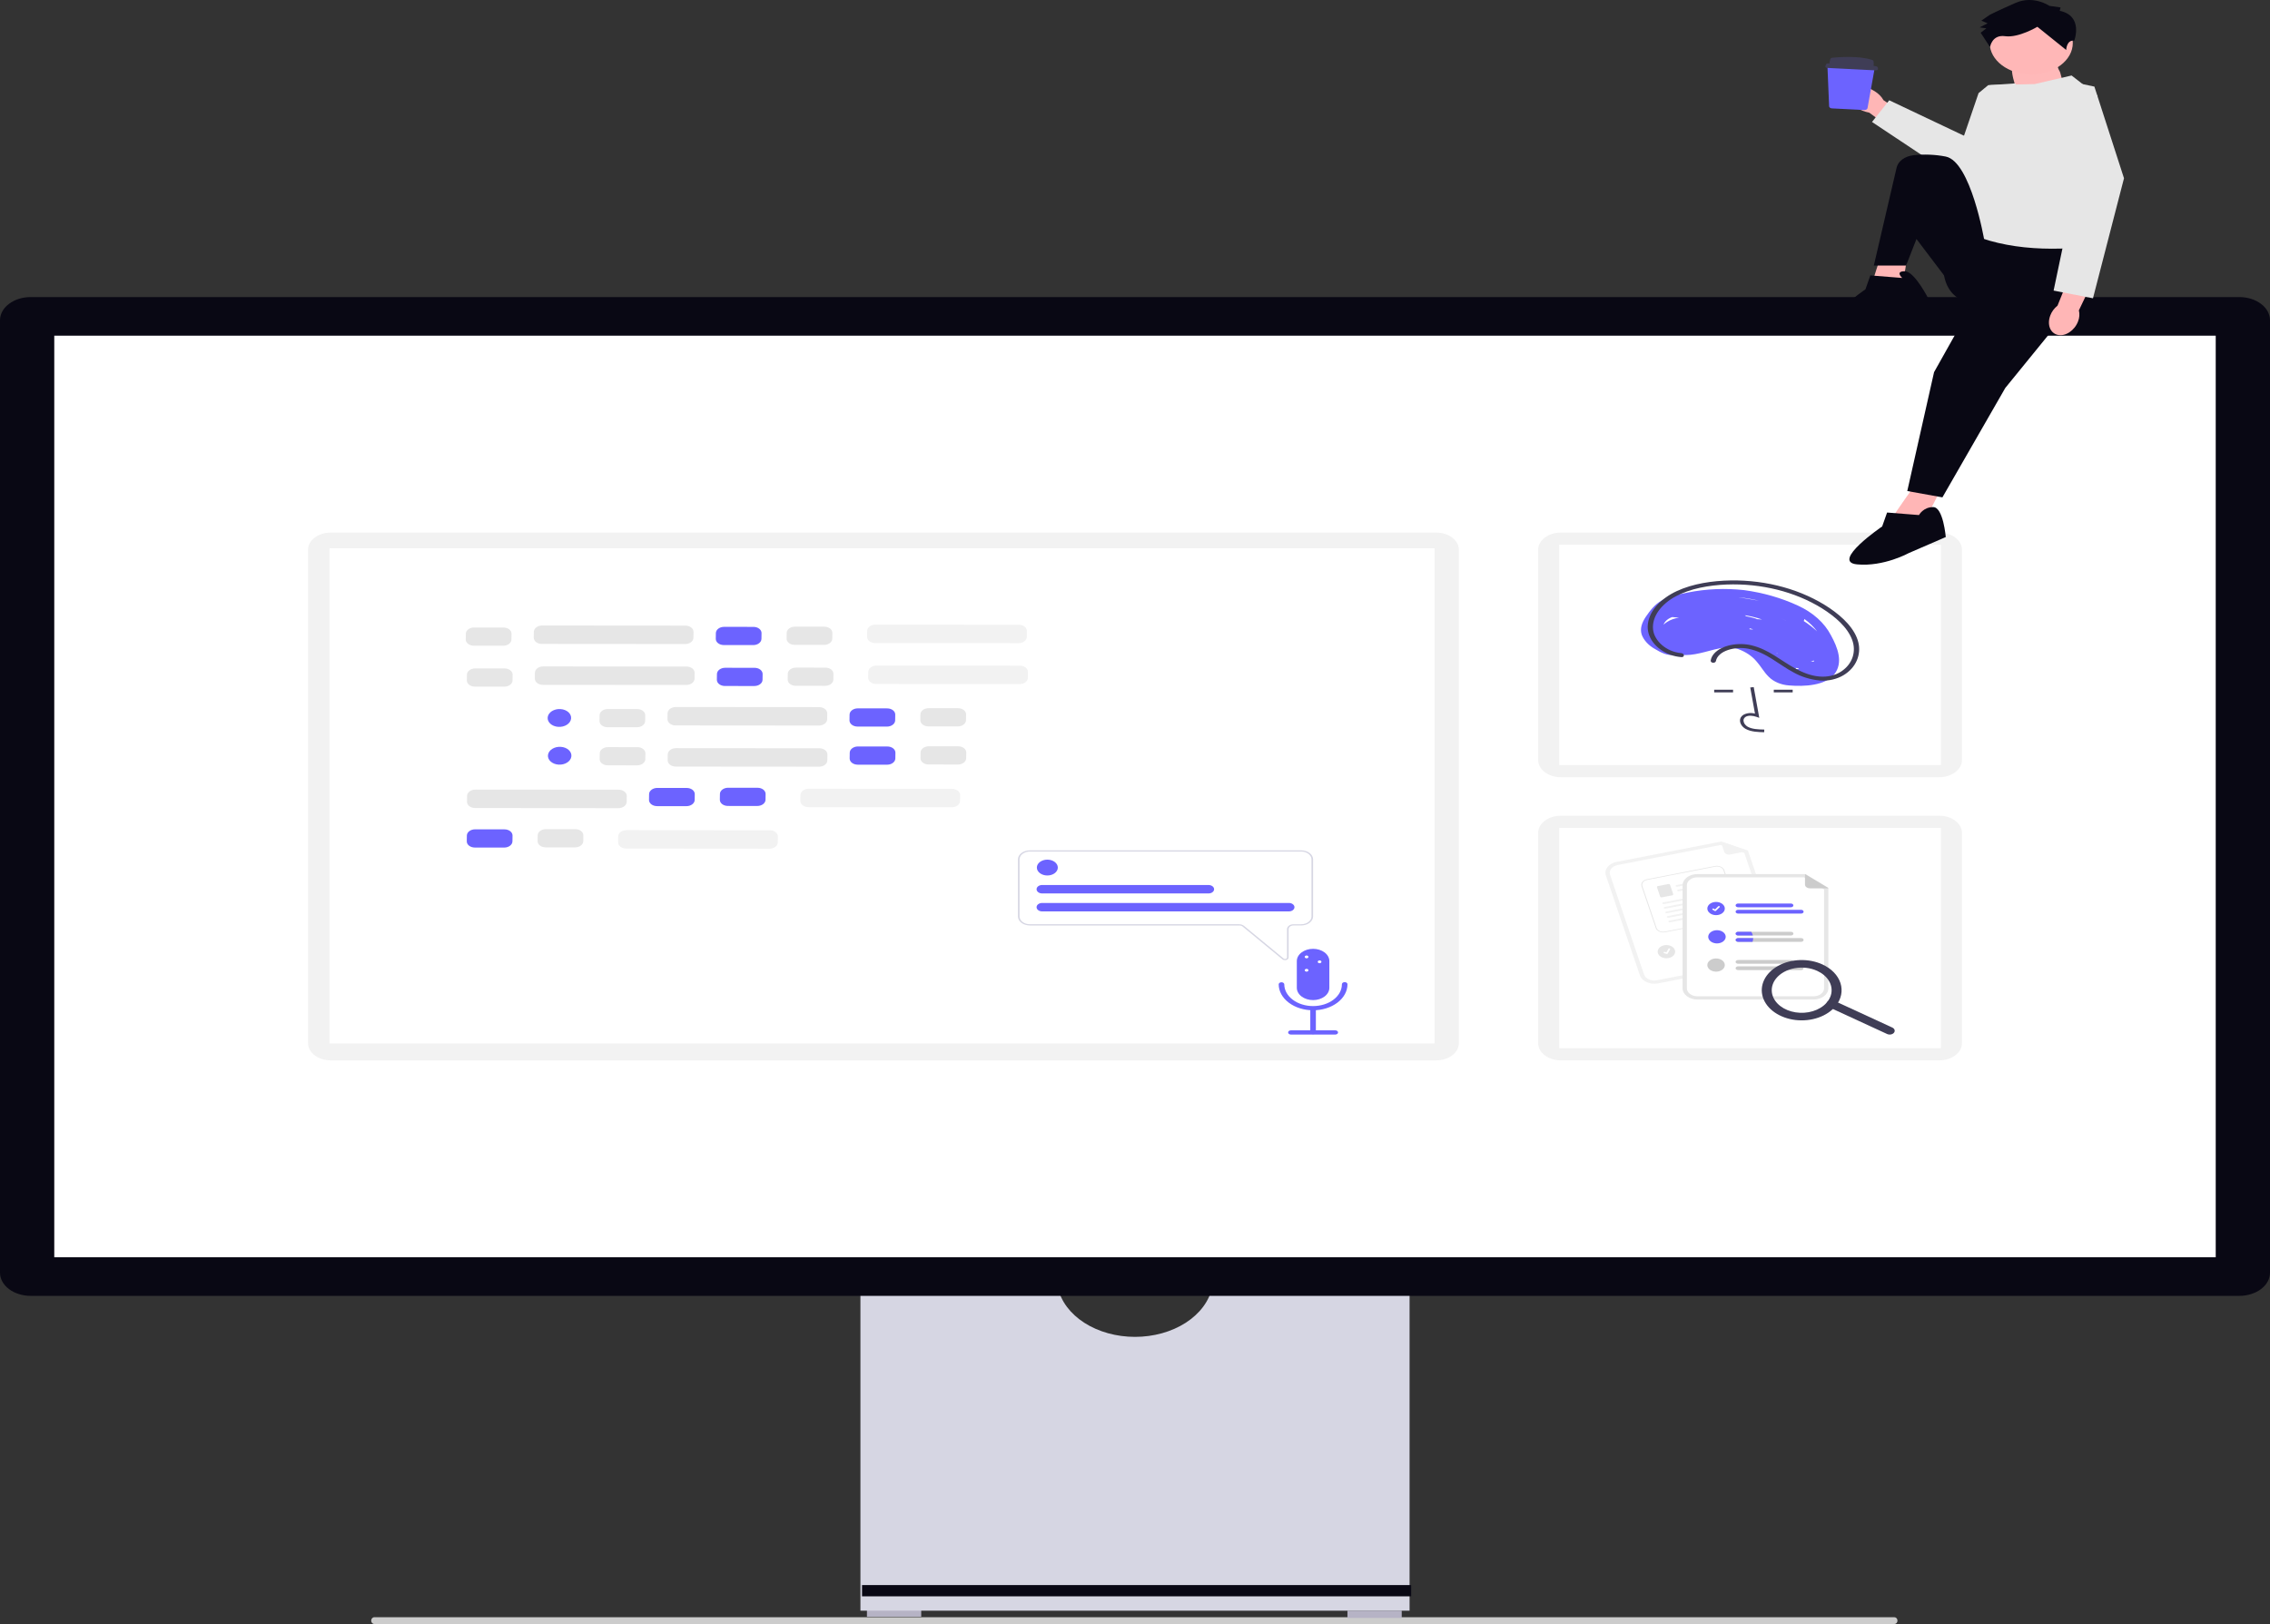 <svg width="436" height="312" viewBox="0 0 436 312" fill="none" xmlns="http://www.w3.org/2000/svg">
<rect x="0" y="0" width="436" height="312" fill="#333333" stroke="none"/>
<g clip-path="url(#clip0_27_359)">
<g clip-path="url(#clip1_27_359)">
<path d="M71.296 311.351C71.296 311.711 71.557 312 71.882 312H363.865C364.192 312 364.45 311.711 364.45 311.351C364.45 310.991 364.189 310.702 363.865 310.702H71.882C71.557 310.703 71.296 310.992 71.296 311.351Z" fill="#CCCCCC"/>
<path d="M176.94 309.213H166.515V310.603H176.94V309.213Z" fill="#B6B3C5"/>
<path d="M269.229 309.445H258.804V310.835H269.229V309.445Z" fill="#B6B3C5"/>
<path d="M232.82 247.336C232.24 249.99 230.431 252.402 227.717 254.143C225.003 255.883 221.559 256.838 218 256.838C214.441 256.838 210.997 255.883 208.283 254.143C205.569 252.402 203.76 249.99 203.18 247.336H165.263V309.444H270.739V247.336H232.82Z" fill="#D6D6E3"/>
<path d="M271.044 304.523H165.57V306.685H271.044V304.523Z" fill="#090814"/>
<path d="M430.12 248.959H5.88C4.321 248.958 2.826 248.489 1.724 247.656C0.622 246.823 0.002 245.693 0 244.515L0 61.518C0.002 60.34 0.622 59.21 1.724 58.377C2.826 57.543 4.321 57.075 5.88 57.073H430.12C431.679 57.075 433.173 57.544 434.276 58.377C435.378 59.21 435.998 60.34 436 61.518V244.515C435.998 245.693 435.378 246.823 434.276 247.656C433.173 248.489 431.679 248.958 430.12 248.959Z" fill="#090814"/>
<path d="M425.575 64.489H10.424V241.543H425.575V64.489Z" fill="white"/>
<path d="M275.839 102.315H63.531C61.12 102.315 59.166 103.792 59.166 105.615V200.418C59.166 202.24 61.12 203.717 63.531 203.717H275.839C278.25 203.717 280.205 202.24 280.205 200.418V105.615C280.205 103.792 278.25 102.315 275.839 102.315Z" fill="#F2F2F2"/>
<path d="M275.542 105.342H63.291V200.459H275.542V105.342Z" fill="white"/>
<path d="M372.47 102.315H299.802C297.391 102.315 295.437 103.792 295.437 105.615V146.018C295.437 147.84 297.391 149.317 299.802 149.317H372.47C374.881 149.317 376.835 147.84 376.835 146.018V105.615C376.835 103.792 374.881 102.315 372.47 102.315Z" fill="#F2F2F2"/>
<path d="M372.79 104.651H299.481V146.982H372.79V104.651Z" fill="white"/>
<path d="M372.47 156.714H299.802C297.391 156.714 295.437 158.191 295.437 160.013V200.417C295.437 202.239 297.391 203.716 299.802 203.716H372.47C374.881 203.716 376.835 202.239 376.835 200.417V160.013C376.835 158.191 374.881 156.714 372.47 156.714Z" fill="#F2F2F2"/>
<path d="M372.79 159.05H299.481V201.381H372.79V159.05Z" fill="white"/>
<path d="M351.67 122.05C350.443 119.668 348.208 117.66 345.313 116.339C342.149 114.875 338.653 113.87 335.002 113.374C331.397 112.972 327.721 113.127 324.198 113.831C322.5 114.163 320.627 114.55 319.194 115.346C317.824 116.107 316.886 117.359 316.122 118.484C315.391 119.562 314.935 120.748 315.331 121.955C315.761 123.054 316.658 124.016 317.883 124.691C318.926 125.314 320.385 126.138 321.779 125.752C321.859 125.73 321.934 125.702 322.005 125.666C324.413 126.22 326.806 125.415 329.281 124.784C330.784 124.4 332.295 124.206 333.804 124.685C335.279 125.207 336.523 126.039 337.388 127.081C338.233 128.03 338.788 129.109 339.714 130.019C340.174 130.488 340.759 130.878 341.432 131.165C342.104 131.452 342.849 131.629 343.618 131.685C346.605 131.938 350.571 131.705 352.294 129.567C354.123 127.289 352.923 124.318 351.67 122.05ZM321.173 118.551L322.502 118.665C321.658 118.78 320.868 119.06 320.211 119.477C319.961 119.637 319.729 119.811 319.518 120C319.524 119.985 319.528 119.97 319.534 119.955C319.665 119.648 319.877 119.365 320.159 119.123C320.441 118.882 320.786 118.687 321.173 118.551V118.551ZM336.049 120.69C336.148 120.746 336.262 120.783 336.383 120.798L336.426 120.803C336.508 120.839 336.591 120.874 336.674 120.91C336.664 120.919 336.657 120.93 336.649 120.94L336.041 120.894C336.055 120.827 336.058 120.758 336.049 120.69ZM341.412 125.483C341.367 125.519 341.328 125.558 341.294 125.6L341.235 125.535C341.29 125.51 341.35 125.493 341.412 125.483ZM344.875 128.316L345.476 128.376C345.438 128.425 345.411 128.479 345.394 128.534C345.251 128.538 345.108 128.539 344.964 128.54L344.875 128.316ZM347.784 127.024L348.027 126.993C348.154 126.977 348.274 126.941 348.381 126.886C348.381 126.897 348.381 126.908 348.381 126.919C348.381 126.955 348.387 127.001 348.393 127.053C348.374 127.079 348.354 127.105 348.332 127.131L347.782 127.024H347.784ZM337.455 118.95C337.359 118.889 337.25 118.841 337.133 118.807C336.563 118.64 335.98 118.503 335.386 118.394C335.298 118.331 335.211 118.266 335.127 118.2C335.627 118.274 336.122 118.37 336.608 118.485C337.232 118.636 337.844 118.814 338.442 119.018C338.112 118.99 337.782 118.968 337.453 118.95L337.455 118.95ZM343.021 119.232C342.73 119.094 342.438 118.96 342.144 118.828C342.446 118.956 342.743 119.091 343.036 119.232H343.021ZM349.02 121.301C348.242 120.581 347.381 119.915 346.447 119.309C346.52 119.184 346.557 119.049 346.556 118.912C347.533 119.61 348.363 120.415 349.019 121.302L349.02 121.301ZM337.832 115.41L337.462 115.346C336.292 115.146 335.101 114.931 333.898 114.749C333.963 114.755 334.027 114.759 334.092 114.766C335.362 114.893 336.614 115.109 337.831 115.41H337.832Z" fill="#6C63FF"/>
<path d="M338.847 140.674C337.734 140.65 336.348 140.621 335.281 140.032C334.963 139.849 334.702 139.616 334.516 139.349C334.33 139.082 334.223 138.788 334.203 138.486C334.184 138.272 334.231 138.058 334.339 137.859C334.448 137.661 334.616 137.484 334.83 137.343C335.148 137.164 335.52 137.047 335.913 137.005C336.306 136.962 336.706 136.994 337.079 137.099L336.17 132.077L336.837 132.008L337.906 137.909L337.349 137.716C336.703 137.492 335.816 137.378 335.265 137.73C335.13 137.822 335.024 137.936 334.957 138.064C334.89 138.192 334.862 138.329 334.877 138.467C334.893 138.691 334.973 138.91 335.111 139.109C335.25 139.308 335.443 139.482 335.678 139.619C336.508 140.077 337.613 140.136 338.866 140.163L338.847 140.674Z" fill="#3F3D56"/>
<path d="M332.871 132.509H329.244V133.018H332.871V132.509Z" fill="#3F3D56"/>
<path d="M344.319 132.509H340.692V133.018H344.319V132.509Z" fill="#3F3D56"/>
<path d="M322.942 125.481C320.021 125.229 317.758 123.114 317.511 120.968C317.215 118.415 319.183 115.99 321.882 114.557C324.704 113.059 328.221 112.433 331.623 112.296C338.26 112.046 344.783 113.671 349.923 116.855C352.472 118.455 354.853 120.493 355.755 122.956C356.539 125.094 355.901 127.517 353.627 129.015C353.064 129.382 352.407 129.657 351.697 129.822C350.986 129.987 350.238 130.04 349.499 129.975C347.734 129.837 346.105 129.135 344.694 128.36C341.951 126.853 339.699 124.753 336.357 123.965C333.907 123.387 330.727 123.895 329.229 125.57C328.889 125.954 328.669 126.391 328.585 126.849C328.554 126.946 328.574 127.049 328.639 127.136C328.704 127.224 328.811 127.289 328.938 127.319C329.067 127.345 329.205 127.332 329.321 127.282C329.437 127.232 329.523 127.15 329.559 127.052C329.952 124.943 333.384 124.155 335.793 124.637C339.304 125.338 341.662 127.708 344.543 129.213C346.034 130.053 347.791 130.583 349.638 130.75C351.239 130.845 352.828 130.476 354.084 129.719C356.545 128.249 357.486 125.723 356.942 123.45C356.311 120.815 353.966 118.558 351.392 116.81C346.174 113.304 339.4 111.412 332.42 111.512C328.86 111.574 325.146 112.131 322.078 113.552C319.103 114.931 316.804 117.239 316.503 119.922C316.368 121.111 316.703 122.304 317.467 123.349C318.231 124.393 319.388 125.242 320.793 125.788C321.471 126.031 322.199 126.186 322.945 126.247C323.59 126.303 323.584 125.539 322.945 125.484L322.942 125.481Z" fill="#3F3D56"/>
<path d="M96.702 120.559L91.06 120.553C90.195 120.552 89.487 121.085 89.477 121.744L89.46 122.857C89.451 123.515 90.144 124.05 91.008 124.051L96.65 124.057C97.514 124.058 98.223 123.524 98.233 122.866L98.249 121.753C98.259 121.094 97.566 120.559 96.702 120.559Z" fill="#E6E6E6"/>
<path d="M144.722 120.436L139.08 120.43C138.216 120.429 137.507 120.963 137.497 121.621L137.481 122.734C137.471 123.393 138.164 123.927 139.028 123.928L144.67 123.934C145.535 123.935 146.243 123.402 146.253 122.743L146.27 121.63C146.279 120.971 145.586 120.437 144.722 120.436Z" fill="#6C63FF"/>
<path d="M158.326 120.399L152.684 120.393C151.819 120.392 151.111 120.925 151.101 121.584L151.084 122.697C151.075 123.355 151.768 123.89 152.632 123.891L158.274 123.897C159.138 123.898 159.847 123.364 159.857 122.706L159.873 121.593C159.883 120.934 159.19 120.399 158.326 120.399Z" fill="#E6E6E6"/>
<path d="M131.653 120.193L104.121 120.171C103.254 120.17 102.544 120.71 102.534 121.377L102.519 122.503C102.51 123.169 103.205 123.71 104.072 123.711L131.604 123.733C132.471 123.734 133.182 123.194 133.191 122.527L133.206 121.401C133.216 120.735 132.52 120.194 131.653 120.193Z" fill="#E6E6E6"/>
<path d="M195.679 120.025L168.147 120.003C167.28 120.002 166.569 120.542 166.56 121.208L166.545 122.334C166.536 123.001 167.231 123.542 168.098 123.542L195.63 123.564C196.497 123.565 197.208 123.025 197.217 122.359L197.232 121.233C197.242 120.566 196.546 120.025 195.679 120.025Z" fill="#F2F2F2"/>
<path d="M96.91 128.422L91.269 128.416C90.404 128.415 89.695 128.949 89.686 129.607L89.669 130.72C89.659 131.379 90.352 131.913 91.217 131.914L96.859 131.92C97.723 131.921 98.432 131.388 98.442 130.729L98.458 129.616C98.468 128.957 97.775 128.423 96.91 128.422Z" fill="#E6E6E6"/>
<path d="M144.93 128.299L139.288 128.293C138.423 128.292 137.714 128.826 137.705 129.484L137.688 130.597C137.678 131.256 138.371 131.791 139.236 131.792L144.878 131.797C145.742 131.798 146.451 131.265 146.461 130.606L146.477 129.493C146.487 128.835 145.794 128.3 144.93 128.299Z" fill="#6C63FF"/>
<path d="M158.535 128.262L152.893 128.256C152.029 128.255 151.32 128.788 151.31 129.447L151.294 130.56C151.284 131.219 151.977 131.753 152.841 131.754L158.483 131.76C159.348 131.761 160.056 131.228 160.066 130.569L160.083 129.456C160.092 128.797 159.399 128.263 158.535 128.262Z" fill="#E6E6E6"/>
<path d="M131.862 128.056L104.33 128.034C103.463 128.034 102.753 128.573 102.743 129.24L102.728 130.366C102.719 131.032 103.414 131.573 104.281 131.574L131.813 131.596C132.68 131.597 133.391 131.057 133.4 130.39L133.415 129.264C133.425 128.598 132.729 128.057 131.862 128.056Z" fill="#E6E6E6"/>
<path d="M195.888 127.889L168.356 127.867C167.489 127.867 166.778 128.407 166.769 129.073L166.753 130.199C166.744 130.866 167.44 131.407 168.307 131.407L195.839 131.429C196.706 131.43 197.416 130.89 197.426 130.224L197.441 129.098C197.45 128.431 196.755 127.89 195.888 127.889Z" fill="#F2F2F2"/>
<path d="M122.384 136.221L116.742 136.216C115.878 136.215 115.169 136.748 115.159 137.407L115.143 138.519C115.133 139.178 115.826 139.713 116.69 139.714L122.332 139.719C123.197 139.72 123.905 139.187 123.915 138.528L123.932 137.416C123.941 136.757 123.249 136.222 122.384 136.221Z" fill="#E6E6E6"/>
<path d="M170.404 136.096L164.762 136.09C163.898 136.09 163.189 136.623 163.18 137.282L163.163 138.394C163.153 139.053 163.846 139.588 164.711 139.589L170.352 139.594C171.217 139.595 171.926 139.062 171.935 138.403L171.952 137.29C171.962 136.632 171.269 136.097 170.404 136.096Z" fill="#6C63FF"/>
<path d="M184.01 136.059L178.368 136.053C177.504 136.052 176.795 136.586 176.785 137.244L176.769 138.357C176.759 139.016 177.452 139.55 178.316 139.551L183.958 139.557C184.822 139.558 185.531 139.025 185.541 138.366L185.557 137.253C185.567 136.594 184.874 136.06 184.01 136.059Z" fill="#E6E6E6"/>
<path d="M157.337 135.853L129.805 135.831C128.938 135.831 128.227 136.37 128.218 137.037L128.202 138.163C128.193 138.83 128.889 139.37 129.756 139.371L157.288 139.393C158.155 139.394 158.865 138.854 158.875 138.188L158.89 137.062C158.899 136.395 158.204 135.854 157.337 135.853Z" fill="#E6E6E6"/>
<path d="M96.894 159.336L91.252 159.33C90.388 159.329 89.679 159.862 89.67 160.521L89.653 161.634C89.643 162.293 90.336 162.827 91.201 162.828L96.843 162.834C97.707 162.835 98.416 162.301 98.425 161.643L98.442 160.53C98.452 159.871 97.759 159.337 96.894 159.336Z" fill="#6C63FF"/>
<path d="M110.499 159.3L104.857 159.294C103.992 159.293 103.284 159.827 103.274 160.485L103.257 161.598C103.248 162.257 103.94 162.792 104.805 162.792L110.447 162.798C111.311 162.799 112.02 162.266 112.03 161.607L112.046 160.494C112.056 159.836 111.363 159.301 110.499 159.3Z" fill="#E6E6E6"/>
<path d="M147.855 159.509L120.323 159.487C119.456 159.486 118.745 160.026 118.736 160.692L118.721 161.818C118.712 162.485 119.407 163.026 120.274 163.026L147.806 163.048C148.673 163.049 149.384 162.509 149.393 161.843L149.408 160.717C149.418 160.05 148.722 159.509 147.855 159.509Z" fill="#F2F2F2"/>
<path d="M131.897 151.38L126.255 151.374C125.39 151.374 124.682 151.907 124.672 152.566L124.655 153.678C124.645 154.337 125.338 154.872 126.203 154.873L131.845 154.878C132.709 154.879 133.418 154.346 133.428 153.687L133.444 152.574C133.454 151.916 132.761 151.381 131.897 151.38Z" fill="#6C63FF"/>
<path d="M145.503 151.345L139.861 151.34C138.997 151.339 138.288 151.872 138.278 152.531L138.262 153.643C138.252 154.302 138.945 154.837 139.809 154.838L145.451 154.843C146.316 154.844 147.024 154.311 147.034 153.652L147.051 152.54C147.061 151.881 146.368 151.346 145.503 151.345Z" fill="#6C63FF"/>
<path d="M118.832 151.721L91.299 151.699C90.432 151.698 89.722 152.238 89.713 152.904L89.697 154.03C89.688 154.697 90.384 155.238 91.251 155.238L118.783 155.26C119.65 155.261 120.36 154.721 120.369 154.055L120.385 152.929C120.394 152.262 119.699 151.721 118.832 151.721Z" fill="#E6E6E6"/>
<path d="M182.858 151.553L155.326 151.531C154.459 151.53 153.749 152.07 153.74 152.737L153.724 153.863C153.715 154.529 154.41 155.07 155.277 155.071L182.81 155.093C183.677 155.093 184.387 154.554 184.396 153.887L184.412 152.761C184.421 152.095 183.726 151.554 182.858 151.553Z" fill="#F2F2F2"/>
<path d="M122.417 143.54L116.775 143.535C115.91 143.534 115.202 144.067 115.192 144.726L115.176 145.839C115.166 146.497 115.859 147.032 116.723 147.033L122.365 147.039C123.229 147.039 123.938 146.506 123.948 145.848L123.964 144.735C123.974 144.076 123.281 143.541 122.417 143.54Z" fill="#E6E6E6"/>
<path d="M170.436 143.416L164.794 143.41C163.93 143.409 163.221 143.943 163.211 144.601L163.195 145.714C163.185 146.373 163.878 146.908 164.742 146.909L170.384 146.914C171.249 146.915 171.957 146.382 171.967 145.723L171.984 144.61C171.993 143.952 171.301 143.417 170.436 143.416Z" fill="#6C63FF"/>
<path d="M184.043 143.379L178.401 143.373C177.536 143.372 176.828 143.905 176.818 144.564L176.801 145.677C176.791 146.336 177.484 146.87 178.349 146.871L183.991 146.877C184.855 146.878 185.564 146.345 185.574 145.686L185.59 144.573C185.6 143.914 184.907 143.38 184.043 143.379Z" fill="#E6E6E6"/>
<path d="M157.372 143.756L129.84 143.734C128.973 143.733 128.263 144.273 128.253 144.939L128.238 146.065C128.229 146.732 128.924 147.273 129.791 147.274L157.323 147.296C158.19 147.296 158.901 146.757 158.91 146.09L158.925 144.964C158.935 144.297 158.239 143.757 157.372 143.756Z" fill="#E6E6E6"/>
<path d="M106.851 146.838C108.044 147.1 109.301 146.575 109.658 145.665C110.015 144.756 109.337 143.806 108.144 143.543C106.95 143.281 105.693 143.806 105.336 144.716C104.979 145.625 105.657 146.575 106.851 146.838Z" fill="#6C63FF"/>
<path d="M106.795 139.581C107.989 139.843 109.246 139.319 109.603 138.409C109.96 137.499 109.282 136.549 108.088 136.287C106.895 136.025 105.638 136.549 105.281 137.459C104.924 138.369 105.602 139.319 106.795 139.581Z" fill="#6C63FF"/>
<path d="M340.041 184.725L318.449 188.928C317.717 189.07 316.939 188.986 316.288 188.696C315.637 188.405 315.165 187.931 314.976 187.378L308.446 168.211C308.258 167.658 308.369 167.071 308.753 166.578C309.137 166.086 309.764 165.729 310.497 165.586L330.584 161.677L335.726 163.416L342.092 182.099C342.28 182.653 342.17 183.24 341.785 183.733C341.401 184.225 340.774 184.582 340.041 184.725Z" fill="#F2F2F2"/>
<path d="M310.704 166.187C310.182 166.289 309.736 166.543 309.462 166.893C309.188 167.244 309.11 167.662 309.243 168.056L315.773 187.223C315.908 187.617 316.244 187.954 316.708 188.161C317.171 188.368 317.725 188.427 318.246 188.326L339.839 184.124C340.36 184.022 340.806 183.768 341.08 183.417C341.354 183.067 341.432 182.649 341.299 182.255L335.032 163.86L330.513 162.331L310.704 166.187Z" fill="white"/>
<path d="M335.671 163.515L332.33 164.165C332.086 164.213 331.827 164.185 331.61 164.088C331.393 163.991 331.236 163.833 331.173 163.649L330.537 161.783C330.534 161.775 330.535 161.767 330.538 161.759C330.541 161.751 330.548 161.743 330.556 161.738C330.565 161.733 330.575 161.729 330.586 161.728C330.597 161.727 330.608 161.728 330.618 161.731L335.68 163.43C335.69 163.434 335.699 163.441 335.704 163.448C335.71 163.456 335.712 163.465 335.711 163.474C335.71 163.483 335.706 163.491 335.699 163.498C335.691 163.505 335.682 163.51 335.671 163.513L335.671 163.515Z" fill="#F2F2F2"/>
<path d="M333.913 179.882L324.081 181.796C324.021 181.807 323.958 181.81 323.896 181.803C323.834 181.797 323.775 181.781 323.721 181.757C323.668 181.733 323.621 181.701 323.583 181.664C323.546 181.626 323.518 181.583 323.503 181.537C323.487 181.492 323.484 181.444 323.492 181.398C323.501 181.351 323.522 181.306 323.554 181.265C323.586 181.225 323.628 181.189 323.677 181.161C323.727 181.133 323.784 181.112 323.844 181.1L333.675 179.187C333.735 179.175 333.798 179.173 333.86 179.179C333.922 179.186 333.981 179.202 334.035 179.226C334.089 179.25 334.136 179.281 334.173 179.319C334.211 179.357 334.238 179.4 334.253 179.445C334.269 179.491 334.272 179.538 334.264 179.585C334.255 179.632 334.234 179.677 334.202 179.717C334.171 179.758 334.129 179.793 334.079 179.822C334.029 179.85 333.972 179.871 333.912 179.882L333.913 179.882Z" fill="#CCCCCC"/>
<path d="M336.21 180.686L324.483 182.968C324.361 182.991 324.231 182.977 324.123 182.929C324.014 182.881 323.936 182.802 323.904 182.709C323.873 182.617 323.891 182.519 323.955 182.437C324.019 182.355 324.124 182.296 324.246 182.272L335.974 179.989C336.096 179.966 336.225 179.979 336.334 180.028C336.442 180.076 336.521 180.155 336.552 180.248C336.583 180.34 336.565 180.438 336.501 180.52C336.437 180.602 336.332 180.661 336.21 180.685V180.686Z" fill="#CCCCCC"/>
<path d="M320.071 184.1C320.998 184.1 321.749 183.532 321.749 182.831C321.749 182.13 320.998 181.562 320.071 181.562C319.144 181.562 318.392 182.13 318.392 182.831C318.392 183.532 319.144 184.1 320.071 184.1Z" fill="#E6E6E6"/>
<path d="M332.867 176.561L319.811 179.102C319.434 179.174 319.034 179.131 318.699 178.981C318.364 178.832 318.12 178.588 318.022 178.303L315.287 170.268C315.191 169.983 315.248 169.681 315.446 169.427C315.644 169.174 315.966 168.99 316.343 168.916L329.399 166.376C329.776 166.303 330.176 166.346 330.512 166.496C330.847 166.646 331.09 166.889 331.188 167.174L333.924 175.208C334.021 175.493 333.964 175.796 333.766 176.05C333.568 176.303 333.245 176.487 332.867 176.561Z" fill="white"/>
<path d="M332.867 176.561L319.811 179.102C319.434 179.174 319.034 179.131 318.699 178.981C318.364 178.832 318.12 178.588 318.022 178.303L315.287 170.268C315.191 169.983 315.248 169.681 315.446 169.427C315.644 169.174 315.966 168.99 316.343 168.916L329.399 166.376C329.776 166.303 330.176 166.346 330.512 166.496C330.847 166.646 331.09 166.889 331.188 167.174L333.924 175.208C334.021 175.493 333.964 175.796 333.766 176.05C333.568 176.303 333.245 176.487 332.867 176.561ZM316.388 169.044C316.056 169.109 315.771 169.271 315.596 169.495C315.421 169.718 315.371 169.985 315.456 170.237L318.192 178.271C318.278 178.522 318.493 178.737 318.789 178.87C319.085 179.002 319.438 179.04 319.771 178.975L332.827 176.435C333.16 176.37 333.445 176.208 333.619 175.984C333.794 175.76 333.844 175.493 333.759 175.242L331.023 167.208C330.937 166.957 330.722 166.741 330.427 166.609C330.131 166.477 329.777 166.439 329.444 166.504L316.388 169.044Z" fill="#E6E6E6"/>
<path d="M328.736 169.078L322.147 170.36C322.089 170.372 322.028 170.368 321.975 170.347C321.921 170.326 321.881 170.291 321.861 170.248C321.852 170.226 321.848 170.202 321.851 170.179C321.855 170.156 321.864 170.133 321.879 170.113C321.894 170.093 321.914 170.075 321.938 170.06C321.963 170.046 321.991 170.036 322.021 170.03L328.728 168.725C329.001 168.829 328.928 169.041 328.736 169.078H328.736Z" fill="#F2F2F2"/>
<path d="M329.034 169.952L322.445 171.234C322.387 171.246 322.325 171.242 322.272 171.221C322.219 171.2 322.179 171.165 322.159 171.122C322.149 171.1 322.146 171.076 322.149 171.053C322.152 171.03 322.162 171.007 322.177 170.987C322.192 170.967 322.212 170.949 322.236 170.934C322.261 170.92 322.289 170.91 322.319 170.904L329.026 169.599C329.299 169.703 329.226 169.915 329.033 169.952H329.034Z" fill="#F2F2F2"/>
<path d="M321.19 172.008L319.18 172.4C319.114 172.412 319.044 172.405 318.986 172.379C318.927 172.353 318.885 172.31 318.868 172.261L318.257 170.467C318.24 170.417 318.25 170.365 318.284 170.321C318.319 170.276 318.375 170.244 318.441 170.232L320.452 169.84C320.517 169.827 320.587 169.835 320.645 169.861C320.704 169.887 320.746 169.93 320.763 169.979L321.374 171.773C321.391 171.822 321.381 171.875 321.347 171.919C321.312 171.963 321.256 171.995 321.19 172.008Z" fill="#E6E6E6"/>
<path d="M329.624 171.745L319.568 173.701C319.51 173.713 319.449 173.708 319.396 173.688C319.342 173.667 319.302 173.632 319.282 173.589C319.272 173.567 319.269 173.543 319.272 173.52C319.275 173.497 319.285 173.474 319.3 173.454C319.315 173.434 319.335 173.416 319.359 173.401C319.384 173.387 319.412 173.377 319.442 173.371L329.616 171.391C329.888 171.495 329.816 171.707 329.624 171.745Z" fill="#F2F2F2"/>
<path d="M329.922 172.619L319.866 174.575C319.808 174.587 319.746 174.582 319.693 174.562C319.64 174.541 319.6 174.506 319.58 174.463C319.57 174.441 319.567 174.417 319.57 174.394C319.573 174.371 319.583 174.348 319.598 174.328C319.613 174.308 319.633 174.29 319.657 174.275C319.682 174.261 319.71 174.251 319.74 174.245L329.914 172.265C330.185 172.367 330.114 172.581 329.922 172.619Z" fill="#F2F2F2"/>
<path d="M330.22 173.492L320.163 175.448C320.105 175.46 320.044 175.456 319.991 175.435C319.938 175.414 319.897 175.379 319.877 175.336C319.868 175.314 319.865 175.29 319.868 175.267C319.871 175.244 319.88 175.221 319.895 175.201C319.91 175.181 319.93 175.163 319.955 175.148C319.979 175.134 320.007 175.124 320.037 175.118L330.211 173.138C330.483 173.242 330.412 173.454 330.22 173.492Z" fill="#F2F2F2"/>
<path d="M330.517 174.365L320.461 176.322C320.403 176.334 320.342 176.329 320.288 176.308C320.235 176.287 320.195 176.252 320.175 176.209C320.166 176.187 320.162 176.164 320.165 176.14C320.169 176.117 320.178 176.095 320.193 176.074C320.208 176.054 320.228 176.036 320.252 176.022C320.277 176.007 320.305 175.997 320.335 175.991L330.509 174.012C330.782 174.115 330.71 174.327 330.517 174.365Z" fill="#F2F2F2"/>
<path d="M330.815 175.239L320.758 177.196C320.701 177.208 320.639 177.203 320.586 177.182C320.533 177.161 320.492 177.126 320.472 177.083C320.463 177.061 320.46 177.038 320.463 177.014C320.466 176.991 320.475 176.969 320.49 176.948C320.505 176.928 320.525 176.91 320.55 176.896C320.574 176.881 320.602 176.871 320.632 176.865L330.806 174.886C331.078 174.989 331.007 175.201 330.815 175.239Z" fill="#F2F2F2"/>
<path d="M320.194 183.274C320.158 183.281 320.119 183.279 320.085 183.268L319.627 183.122C319.606 183.115 319.587 183.105 319.571 183.093C319.555 183.08 319.542 183.065 319.533 183.049C319.525 183.033 319.521 183.016 319.521 182.999C319.521 182.981 319.526 182.964 319.535 182.948C319.544 182.932 319.557 182.917 319.573 182.905C319.59 182.893 319.609 182.883 319.63 182.877C319.652 182.87 319.674 182.867 319.697 182.867C319.72 182.867 319.743 182.871 319.764 182.878L320.061 182.973L320.449 182.283C320.458 182.267 320.471 182.252 320.488 182.24C320.504 182.228 320.524 182.218 320.545 182.212C320.566 182.205 320.589 182.202 320.612 182.202C320.635 182.202 320.658 182.206 320.679 182.213C320.722 182.226 320.755 182.252 320.773 182.285C320.79 182.318 320.79 182.354 320.772 182.386L320.315 183.198C320.304 183.217 320.288 183.233 320.268 183.246C320.247 183.26 320.223 183.269 320.197 183.274L320.194 183.274Z" fill="white"/>
<path d="M348.324 192.028H326.026C325.27 192.027 324.545 191.8 324.011 191.396C323.476 190.992 323.175 190.444 323.175 189.872V170.08C323.175 169.509 323.476 168.961 324.011 168.557C324.545 168.153 325.27 167.926 326.026 167.925H346.769L351.175 170.579V189.872C351.174 190.444 350.873 190.991 350.339 191.396C349.804 191.8 349.079 192.027 348.324 192.028Z" fill="#E6E6E6"/>
<path d="M326.028 168.546C325.49 168.546 324.974 168.708 324.593 168.996C324.212 169.284 323.998 169.674 323.997 170.081V189.873C323.998 190.28 324.212 190.67 324.593 190.958C324.974 191.246 325.49 191.408 326.028 191.408H348.325C348.864 191.408 349.38 191.246 349.761 190.958C350.141 190.67 350.355 190.28 350.356 189.873V170.878L346.485 168.546H326.028Z" fill="white"/>
<path d="M343.986 174.301H333.832C333.706 174.301 333.585 174.263 333.496 174.196C333.407 174.129 333.357 174.037 333.357 173.942C333.357 173.847 333.407 173.755 333.496 173.688C333.585 173.621 333.706 173.583 333.832 173.583H343.981C344.107 173.583 344.228 173.621 344.317 173.688C344.406 173.755 344.456 173.847 344.456 173.942C344.456 174.037 344.406 174.129 344.317 174.196C344.228 174.263 344.107 174.301 343.981 174.301H343.986Z" fill="#6C63FF"/>
<path d="M345.946 175.513H333.832C333.706 175.513 333.585 175.475 333.496 175.407C333.407 175.34 333.357 175.249 333.357 175.154C333.357 175.058 333.407 174.967 333.496 174.9C333.585 174.832 333.706 174.794 333.832 174.794H345.946C346.072 174.794 346.193 174.832 346.282 174.9C346.371 174.967 346.421 175.058 346.421 175.154C346.421 175.249 346.371 175.34 346.282 175.407C346.193 175.475 346.072 175.513 345.946 175.513Z" fill="#6C63FF"/>
<path d="M343.986 179.012H333.837C333.711 179.012 333.59 179.05 333.501 179.117C333.412 179.185 333.362 179.276 333.362 179.371C333.362 179.466 333.412 179.558 333.501 179.625C333.59 179.692 333.711 179.73 333.837 179.73H343.986C344.112 179.73 344.233 179.692 344.322 179.625C344.411 179.558 344.461 179.466 344.461 179.371C344.461 179.276 344.411 179.185 344.322 179.117C344.233 179.05 344.112 179.012 343.986 179.012Z" fill="#CCCCCC"/>
<path d="M345.944 180.224H333.835C333.709 180.224 333.589 180.262 333.499 180.329C333.41 180.396 333.36 180.488 333.36 180.583C333.36 180.678 333.41 180.769 333.499 180.837C333.589 180.904 333.709 180.942 333.835 180.942H345.944C346.07 180.942 346.19 180.904 346.279 180.837C346.369 180.769 346.419 180.678 346.419 180.583C346.419 180.488 346.369 180.396 346.279 180.329C346.19 180.262 346.07 180.224 345.944 180.224Z" fill="#CCCCCC"/>
<path d="M343.986 185.157H333.832C333.706 185.157 333.585 185.119 333.496 185.052C333.407 184.985 333.357 184.893 333.357 184.798C333.357 184.703 333.407 184.611 333.496 184.544C333.585 184.477 333.706 184.439 333.832 184.439H343.981C344.107 184.439 344.228 184.477 344.317 184.544C344.406 184.611 344.456 184.703 344.456 184.798C344.456 184.893 344.406 184.985 344.317 185.052C344.228 185.119 344.107 185.157 343.981 185.157H343.986Z" fill="#CCCCCC"/>
<path d="M345.946 186.37H333.832C333.706 186.37 333.585 186.332 333.496 186.265C333.407 186.198 333.357 186.106 333.357 186.011C333.357 185.916 333.407 185.825 333.496 185.757C333.585 185.69 333.706 185.652 333.832 185.652H345.946C346.072 185.652 346.193 185.69 346.282 185.757C346.371 185.825 346.421 185.916 346.421 186.011C346.421 186.106 346.371 186.198 346.282 186.265C346.193 186.332 346.072 186.37 345.946 186.37Z" fill="#CCCCCC"/>
<path d="M329.608 175.817C330.535 175.817 331.286 175.249 331.286 174.548C331.286 173.847 330.535 173.279 329.608 173.279C328.681 173.279 327.929 173.847 327.929 174.548C327.929 175.249 328.681 175.817 329.608 175.817Z" fill="#6C63FF"/>
<path d="M329.442 175.031C329.404 175.031 329.368 175.022 329.337 175.005L328.943 174.777C328.906 174.755 328.882 174.724 328.876 174.689C328.87 174.654 328.882 174.619 328.91 174.591C328.939 174.563 328.981 174.545 329.027 174.54C329.073 174.535 329.119 174.545 329.156 174.566L329.412 174.714L330.016 174.119C330.044 174.091 330.086 174.073 330.132 174.068C330.178 174.064 330.224 174.073 330.261 174.094C330.298 174.116 330.322 174.147 330.328 174.182C330.334 174.217 330.322 174.252 330.293 174.28L329.584 174.981C329.568 174.997 329.546 175.01 329.522 175.019C329.498 175.028 329.471 175.033 329.444 175.033L329.442 175.031Z" fill="white"/>
<path d="M331.458 179.977C331.459 180.144 331.415 180.309 331.331 180.463C331.247 180.617 331.123 180.757 330.967 180.874C330.811 180.992 330.626 181.086 330.422 181.15C330.219 181.213 330 181.246 329.78 181.246C329.766 181.247 329.751 181.247 329.737 181.246C329.407 181.24 329.087 181.16 328.816 181.017C328.546 180.873 328.338 180.673 328.217 180.441C328.097 180.208 328.07 179.954 328.139 179.71C328.209 179.466 328.372 179.243 328.609 179.069C328.845 178.895 329.144 178.778 329.469 178.731C329.793 178.685 330.128 178.712 330.433 178.809C330.737 178.906 330.996 179.069 331.179 179.277C331.361 179.485 331.459 179.729 331.458 179.978V179.977Z" fill="#6C63FF"/>
<path d="M329.608 186.674C330.535 186.674 331.286 186.106 331.286 185.406C331.286 184.705 330.535 184.137 329.608 184.137C328.681 184.137 327.929 184.705 327.929 185.406C327.929 186.106 328.681 186.674 329.608 186.674Z" fill="#CCCCCC"/>
<path d="M351.089 170.664H347.637C347.385 170.664 347.143 170.588 346.965 170.454C346.787 170.319 346.687 170.136 346.687 169.946V168.019C346.687 168.011 346.69 168.003 346.696 167.996C346.702 167.989 346.711 167.983 346.721 167.979C346.731 167.976 346.742 167.974 346.753 167.975C346.764 167.976 346.774 167.979 346.783 167.984L351.124 170.583C351.134 170.589 351.141 170.596 351.144 170.605C351.148 170.614 351.147 170.624 351.143 170.633C351.139 170.641 351.132 170.649 351.122 170.654C351.112 170.66 351.1 170.663 351.087 170.663L351.089 170.664Z" fill="#CCCCCC"/>
<path d="M333.36 179.371C333.36 179.276 333.41 179.185 333.499 179.118C333.588 179.05 333.709 179.012 333.835 179.012H336.365C336.513 179.239 336.618 179.481 336.677 179.73H333.835C333.709 179.73 333.589 179.693 333.499 179.625C333.41 179.558 333.36 179.467 333.36 179.372V179.371Z" fill="#6C63FF"/>
<path d="M336.736 180.224C336.736 180.466 336.693 180.708 336.61 180.942H333.835C333.709 180.942 333.589 180.904 333.499 180.837C333.41 180.769 333.36 180.678 333.36 180.583C333.36 180.488 333.41 180.396 333.499 180.329C333.589 180.262 333.709 180.224 333.835 180.224H336.736Z" fill="#6C63FF"/>
<path d="M363.775 198.408C363.709 198.49 363.623 198.56 363.522 198.616C363.42 198.672 363.305 198.713 363.182 198.735C363.06 198.758 362.933 198.762 362.809 198.747C362.684 198.732 362.565 198.699 362.458 198.65L351.277 193.494C351.06 193.394 350.904 193.233 350.844 193.046C350.784 192.86 350.825 192.663 350.958 192.498C351.09 192.334 351.303 192.217 351.55 192.172C351.797 192.126 352.058 192.157 352.275 192.257L363.456 197.412C363.563 197.462 363.657 197.527 363.731 197.604C363.805 197.681 363.859 197.768 363.888 197.86C363.918 197.953 363.923 198.049 363.904 198.143C363.884 198.237 363.84 198.327 363.775 198.408Z" fill="#3F3D56"/>
<path d="M352.595 193.254C351.805 194.233 350.649 195.012 349.274 195.494C347.898 195.976 346.364 196.139 344.866 195.962C343.368 195.785 341.973 195.276 340.857 194.5C339.741 193.724 338.955 192.715 338.598 191.601C338.241 190.487 338.329 189.318 338.851 188.242C339.373 187.166 340.306 186.231 341.531 185.556C342.755 184.88 344.218 184.494 345.733 184.447C347.248 184.4 348.748 184.693 350.042 185.29C351.778 186.09 353.022 187.379 353.5 188.873C353.979 190.366 353.653 191.942 352.595 193.254ZM341.141 187.975C340.549 188.709 340.258 189.559 340.305 190.418C340.352 191.276 340.735 192.105 341.405 192.8C342.076 193.494 343.003 194.022 344.071 194.318C345.139 194.614 346.299 194.664 347.404 194.461C348.509 194.259 349.51 193.813 350.28 193.181C351.05 192.549 351.555 191.758 351.731 190.909C351.906 190.06 351.745 189.19 351.266 188.41C350.788 187.63 350.015 186.975 349.044 186.528C348.399 186.231 347.684 186.032 346.938 185.944C346.192 185.856 345.43 185.88 344.696 186.014C343.962 186.149 343.271 186.391 342.661 186.727C342.051 187.064 341.534 187.488 341.141 187.975Z" fill="#3F3D56"/>
<path d="M246.815 184.469C246.719 184.469 246.625 184.454 246.538 184.425C246.45 184.395 246.372 184.353 246.308 184.299L238.7 178.026C238.614 177.955 238.509 177.899 238.392 177.86C238.275 177.821 238.149 177.801 238.021 177.801H197.819C197.209 177.8 196.624 177.617 196.193 177.291C195.762 176.965 195.519 176.523 195.518 176.062V165.103C195.519 164.642 195.762 164.2 196.193 163.874C196.624 163.548 197.209 163.365 197.819 163.364H249.904C250.514 163.365 251.099 163.548 251.531 163.874C251.962 164.2 252.205 164.642 252.205 165.103V176.06C252.205 176.521 251.962 176.963 251.531 177.289C251.099 177.616 250.514 177.799 249.904 177.799H248.428C248.184 177.8 247.95 177.873 247.777 178.004C247.605 178.134 247.508 178.311 247.507 178.495V183.945C247.508 184.051 247.466 184.154 247.388 184.24C247.309 184.327 247.197 184.394 247.067 184.432C246.987 184.455 246.902 184.468 246.815 184.468L246.815 184.469Z" fill="white"/>
<path d="M246.815 184.469C246.719 184.469 246.625 184.454 246.538 184.425C246.45 184.395 246.372 184.353 246.308 184.299L238.7 178.026C238.614 177.955 238.509 177.899 238.392 177.86C238.275 177.821 238.149 177.801 238.021 177.801H197.819C197.209 177.8 196.624 177.617 196.193 177.291C195.762 176.965 195.519 176.523 195.518 176.062V165.103C195.519 164.642 195.762 164.2 196.193 163.874C196.624 163.548 197.209 163.365 197.819 163.364H249.904C250.514 163.365 251.099 163.548 251.531 163.874C251.962 164.2 252.205 164.642 252.205 165.103V176.06C252.205 176.521 251.962 176.963 251.531 177.289C251.099 177.616 250.514 177.799 249.904 177.799H248.428C248.184 177.8 247.95 177.873 247.777 178.004C247.605 178.134 247.508 178.311 247.507 178.495V183.945C247.508 184.051 247.466 184.154 247.388 184.24C247.309 184.327 247.197 184.394 247.067 184.432C246.987 184.455 246.902 184.468 246.815 184.468L246.815 184.469ZM197.819 163.596C197.291 163.596 196.784 163.755 196.41 164.038C196.036 164.32 195.826 164.704 195.825 165.103V176.06C195.826 176.46 196.036 176.843 196.41 177.126C196.784 177.408 197.291 177.567 197.819 177.568H238.021C238.192 177.568 238.36 177.595 238.516 177.646C238.671 177.698 238.811 177.774 238.926 177.868L246.534 184.141C246.586 184.185 246.654 184.216 246.729 184.229C246.805 184.243 246.884 184.239 246.957 184.218C247.029 184.196 247.091 184.159 247.135 184.11C247.178 184.062 247.201 184.004 247.2 183.945V178.496C247.2 178.251 247.33 178.015 247.56 177.841C247.79 177.667 248.102 177.569 248.427 177.569H249.904C250.433 177.569 250.94 177.41 251.313 177.127C251.687 176.844 251.898 176.461 251.898 176.062V165.103C251.898 164.704 251.687 164.32 251.313 164.038C250.94 163.755 250.433 163.596 249.904 163.596H197.819Z" fill="#D6D6E3"/>
<path d="M201.163 168.198C202.275 168.198 203.176 167.516 203.176 166.676C203.176 165.835 202.275 165.154 201.163 165.154C200.051 165.154 199.149 165.835 199.149 166.676C199.149 167.516 200.051 168.198 201.163 168.198Z" fill="#6C63FF"/>
<path d="M247.555 175.099H200.169C199.884 175.099 199.611 175.014 199.409 174.861C199.208 174.709 199.095 174.503 199.095 174.287C199.095 174.072 199.208 173.866 199.409 173.714C199.611 173.561 199.884 173.476 200.169 173.476H247.555C247.696 173.476 247.836 173.497 247.966 173.538C248.096 173.578 248.215 173.638 248.314 173.714C248.414 173.789 248.493 173.878 248.547 173.977C248.601 174.075 248.629 174.181 248.629 174.287C248.629 174.394 248.601 174.5 248.547 174.598C248.493 174.697 248.414 174.786 248.314 174.861C248.215 174.937 248.096 174.997 247.966 175.037C247.836 175.078 247.696 175.099 247.555 175.099Z" fill="#6C63FF"/>
<path d="M232.118 171.648H200.169C199.884 171.648 199.611 171.563 199.409 171.411C199.208 171.258 199.095 171.052 199.095 170.837C199.095 170.621 199.208 170.415 199.409 170.263C199.611 170.111 199.884 170.025 200.169 170.025H232.118C232.403 170.025 232.676 170.111 232.878 170.263C233.079 170.415 233.192 170.621 233.192 170.837C233.192 171.052 233.079 171.258 232.878 171.411C232.676 171.563 232.403 171.648 232.118 171.648Z" fill="#6C63FF"/>
<path d="M252.206 192.138C251.377 192.138 250.583 191.889 249.997 191.446C249.411 191.003 249.082 190.403 249.081 189.777V184.649C249.081 184.023 249.41 183.422 249.996 182.979C250.582 182.536 251.377 182.287 252.206 182.287C253.034 182.287 253.829 182.536 254.415 182.979C255.001 183.422 255.33 184.023 255.33 184.649V189.777C255.329 190.403 255 191.003 254.414 191.446C253.828 191.889 253.034 192.138 252.206 192.138Z" fill="#6C63FF"/>
<path d="M252.206 194.095C250.454 194.093 248.775 193.567 247.537 192.631C246.298 191.695 245.602 190.426 245.6 189.102C245.604 188.997 245.663 188.897 245.763 188.824C245.863 188.751 245.996 188.71 246.135 188.71C246.275 188.71 246.408 188.751 246.508 188.824C246.608 188.897 246.667 188.997 246.671 189.102C246.671 189.651 246.814 190.195 247.092 190.703C247.37 191.21 247.778 191.672 248.292 192.06C248.806 192.449 249.416 192.757 250.088 192.967C250.759 193.177 251.479 193.285 252.206 193.285C252.932 193.285 253.652 193.177 254.324 192.967C254.995 192.757 255.605 192.449 256.119 192.06C256.633 191.672 257.041 191.21 257.319 190.703C257.597 190.195 257.74 189.651 257.74 189.102C257.738 189.048 257.75 188.994 257.776 188.943C257.802 188.893 257.841 188.846 257.891 188.807C257.941 188.768 258.001 188.737 258.067 188.716C258.133 188.695 258.204 188.684 258.276 188.684C258.348 188.684 258.419 188.695 258.485 188.716C258.551 188.737 258.611 188.768 258.661 188.807C258.711 188.846 258.75 188.893 258.776 188.943C258.802 188.994 258.814 189.048 258.811 189.102C258.809 190.426 258.113 191.695 256.874 192.631C255.636 193.567 253.957 194.093 252.206 194.095Z" fill="#6C63FF"/>
<path d="M252.205 198.683C252.063 198.683 251.927 198.64 251.826 198.564C251.726 198.488 251.669 198.386 251.669 198.278V193.824C251.674 193.719 251.732 193.619 251.832 193.546C251.932 193.473 252.066 193.432 252.205 193.432C252.344 193.432 252.478 193.473 252.578 193.546C252.678 193.619 252.736 193.719 252.74 193.824V198.278C252.74 198.331 252.726 198.384 252.7 198.433C252.673 198.482 252.633 198.527 252.583 198.565C252.534 198.602 252.475 198.632 252.41 198.652C252.345 198.673 252.275 198.683 252.204 198.683L252.205 198.683Z" fill="#6C63FF"/>
<path d="M250.955 184.109C251.152 184.109 251.312 183.989 251.312 183.84C251.312 183.691 251.152 183.57 250.955 183.57C250.758 183.57 250.598 183.691 250.598 183.84C250.598 183.989 250.758 184.109 250.955 184.109Z" fill="white"/>
<path d="M250.955 186.672C251.152 186.672 251.312 186.552 251.312 186.403C251.312 186.254 251.152 186.133 250.955 186.133C250.758 186.133 250.598 186.254 250.598 186.403C250.598 186.552 250.758 186.672 250.955 186.672Z" fill="white"/>
<path d="M253.455 185.053C253.652 185.053 253.812 184.933 253.812 184.784C253.812 184.635 253.652 184.514 253.455 184.514C253.258 184.514 253.098 184.635 253.098 184.784C253.098 184.933 253.258 185.053 253.455 185.053Z" fill="white"/>
<path d="M256.448 198.756H247.963C247.891 198.758 247.82 198.748 247.753 198.729C247.686 198.709 247.625 198.68 247.573 198.642C247.521 198.604 247.48 198.559 247.452 198.509C247.424 198.459 247.41 198.405 247.41 198.351C247.41 198.297 247.424 198.243 247.452 198.193C247.48 198.143 247.521 198.098 247.573 198.06C247.625 198.022 247.686 197.993 247.753 197.973C247.82 197.954 247.891 197.945 247.963 197.946H256.448C256.52 197.945 256.591 197.954 256.658 197.973C256.725 197.993 256.786 198.022 256.838 198.06C256.889 198.098 256.93 198.143 256.958 198.193C256.986 198.243 257.001 198.297 257.001 198.351C257.001 198.405 256.986 198.459 256.958 198.509C256.93 198.559 256.889 198.604 256.838 198.642C256.786 198.68 256.725 198.709 256.658 198.729C256.591 198.748 256.52 198.758 256.448 198.756Z" fill="#6C63FF"/>
<path d="M396.607 19.806C393.273 21.194 390.434 20.222 387.685 22.211C388.371 20.454 388.225 18.572 387.272 16.887C386.944 16.313 386.246 13.692 386.48 13.093C386.712 12.664 390.191 12.795 391.41 12.245C392.26 11.86 394.008 10.837 394.983 10.948C395.035 11.945 395.061 12.835 395.638 13.766C395.776 13.986 397.182 19.566 396.607 19.806Z" fill="#FFB9B9"/>
<path d="M390.806 16.153L381.885 16.354L380.023 17.891L377.188 26.192V39.322C377.188 39.322 373.725 43.955 375.614 48.01C377.633 52.344 384.745 47.229 390.098 47.813C395.45 48.397 403.951 48.976 403.951 48.976L398.914 34.881L402.886 18.388L397.89 14.504L390.806 16.154V16.153Z" fill="#E6E6E6"/>
<path d="M356.566 20.657C354.781 19.494 354.129 17.856 355.108 16.997C356.087 16.139 358.327 16.386 360.112 17.55C360.834 18.007 361.4 18.588 361.763 19.245L369.243 24.244L366.064 26.847L359.029 21.642C358.116 21.467 357.271 21.13 356.567 20.657L356.566 20.657Z" fill="#FFB6B6"/>
<path d="M382.188 16.353L387.115 16.015L391.435 31.589C391.63 32.293 391.637 33.02 391.455 33.726C391.273 34.432 390.905 35.104 390.374 35.702C389.844 36.299 389.16 36.81 388.364 37.205C387.568 37.599 386.675 37.87 385.739 37.999L382.188 38.492L359.556 23.431L362.863 19.266L379.553 27.179L382.189 16.353L382.188 16.353Z" fill="#E6E6E6"/>
<path d="M368.096 92.758C368.096 92.758 363.596 99.074 363.918 98.831C364.239 98.588 369.702 100.046 369.702 100.046L372.916 93.73L368.096 92.758Z" fill="#FFB6B6"/>
<path d="M361.455 48.544C361.455 48.544 359.152 55.503 359.382 55.208C359.612 54.913 365.384 55.309 365.384 55.309L366.442 48.589L361.452 48.544L361.455 48.544Z" fill="#FFB6B6"/>
<path d="M401.525 47.373C391.355 48.453 382.17 47.512 374.686 43.076C374.686 43.076 369.222 56.924 379.186 58.382C389.15 59.839 400.239 57.334 401.525 54.904C402.81 52.475 401.525 47.373 401.525 47.373Z" fill="#090814"/>
<path d="M382.563 51.746L371.474 71.502L366.331 94.338L373.081 95.553L385.155 74.538L401.525 54.42L382.563 51.746Z" fill="#090814"/>
<path d="M381.114 46.114C381.114 46.114 378.543 31.051 373.722 30.079C371.703 29.685 369.602 29.598 367.538 29.823C366.735 29.906 365.988 30.18 365.404 30.604C364.82 31.029 364.429 31.583 364.288 32.186L359.907 51.018H366.102L368.097 45.916L373.4 52.916L381.114 46.114Z" fill="#090814"/>
<path d="M365.365 53.401L359.239 52.915L358.294 55.588C358.294 55.588 348.329 62.39 353.472 62.876C358.615 63.362 363.437 60.69 363.437 60.69L370.511 57.623C370.511 57.623 367.776 52.111 365.847 52.111C363.919 52.111 365.365 53.401 365.365 53.401Z" fill="#090814"/>
<path d="M368.579 98.953L362.453 98.467L361.508 101.14C361.508 101.14 351.543 107.942 356.686 108.428C361.829 108.914 366.65 106.242 366.65 106.242L373.725 103.175C373.725 103.175 373.239 97.42 371.311 97.42C369.383 97.42 368.579 98.953 368.579 98.953Z" fill="#090814"/>
<path d="M399.125 61.767C398.452 63.512 396.715 64.663 395.246 64.34C393.778 64.016 393.133 62.339 393.806 60.593C394.062 59.893 394.537 59.25 395.19 58.717L398.165 51.351L402.708 52.481L399.293 59.622C399.465 60.337 399.407 61.072 399.126 61.766L399.125 61.767Z" fill="#FFB6B6"/>
<path d="M402.27 16.637L399.9 16.132C397.667 19.491 396.706 23.252 397.125 26.998L398.295 37.452L394.437 55.827L401.999 57.305L407.957 34.246L402.27 16.637Z" fill="#E6E6E6"/>
<path d="M351.32 20.403L351.005 12.895C351.002 12.834 351.016 12.774 351.046 12.718C351.076 12.662 351.121 12.611 351.179 12.569C351.236 12.527 351.304 12.494 351.379 12.473C351.454 12.452 351.534 12.443 351.614 12.447L359.497 12.804C359.576 12.807 359.654 12.823 359.724 12.851C359.795 12.878 359.857 12.915 359.907 12.962C359.958 13.008 359.995 13.062 360.016 13.119C360.038 13.177 360.044 13.237 360.033 13.296L358.7 20.761C358.68 20.87 358.606 20.97 358.493 21.04C358.38 21.109 358.237 21.144 358.091 21.137L351.856 20.825C351.795 20.822 351.734 20.812 351.677 20.794C351.574 20.763 351.485 20.709 351.421 20.64C351.358 20.571 351.322 20.489 351.319 20.405L351.32 20.403Z" fill="#6C63FF"/>
<path d="M351.015 12.192C351.124 12.183 351.273 12.172 351.451 12.161C351.402 12.091 351.385 12.011 351.405 11.934L351.545 11.371C351.563 11.3 351.61 11.235 351.679 11.185C351.749 11.136 351.837 11.104 351.932 11.094C353.093 10.977 357.086 10.658 359.599 11.52C359.676 11.547 359.742 11.59 359.788 11.643C359.835 11.697 359.861 11.759 359.863 11.823L359.886 12.423C359.889 12.494 359.862 12.564 359.81 12.623C360.019 12.664 360.227 12.711 360.434 12.76C360.497 12.775 360.553 12.804 360.596 12.843C360.638 12.881 360.664 12.929 360.672 12.979L360.711 13.234C360.716 13.272 360.711 13.311 360.694 13.347C360.678 13.383 360.652 13.416 360.617 13.443C360.582 13.471 360.539 13.492 360.492 13.506C360.445 13.52 360.395 13.526 360.344 13.523L350.918 13.044C350.868 13.042 350.819 13.031 350.775 13.012C350.731 12.994 350.692 12.969 350.663 12.938C350.633 12.907 350.612 12.871 350.603 12.834C350.593 12.797 350.594 12.758 350.606 12.721L350.715 12.391C350.732 12.338 350.77 12.291 350.823 12.256C350.877 12.22 350.944 12.198 351.015 12.192Z" fill="#3F3D56"/>
<path d="M390.144 14.295C394.55 14.295 398.122 11.595 398.122 8.265C398.122 4.935 394.55 2.235 390.144 2.235C385.738 2.235 382.166 4.935 382.166 8.265C382.166 11.595 385.738 14.295 390.144 14.295Z" fill="#FFB7B7"/>
<path d="M395.613 2.074L395.771 1.428L393.634 1.128C393.634 1.128 390.613 -0.966 387.145 0.551C383.677 2.068 382.158 2.859 382.158 2.859L380.558 3.972L381.759 4.475L380.239 5.264L381.52 5.444L380.429 6.293L382.23 9.052C382.23 9.052 382.566 6.593 385.13 6.953C387.694 7.313 391.32 5.148 391.32 5.148L396.857 9.602C396.857 9.602 396.904 7.613 398.4 7.819C398.405 7.816 400.234 3.057 395.613 2.074Z" fill="#090814"/>
</g>
</g>
<defs>
<clipPath id="clip0_27_359">
<rect width="436" height="312" fill="white"/>
</clipPath>
<clipPath id="clip1_27_359">
<rect width="436" height="312" fill="white"/>
</clipPath>
</defs>
</svg>
